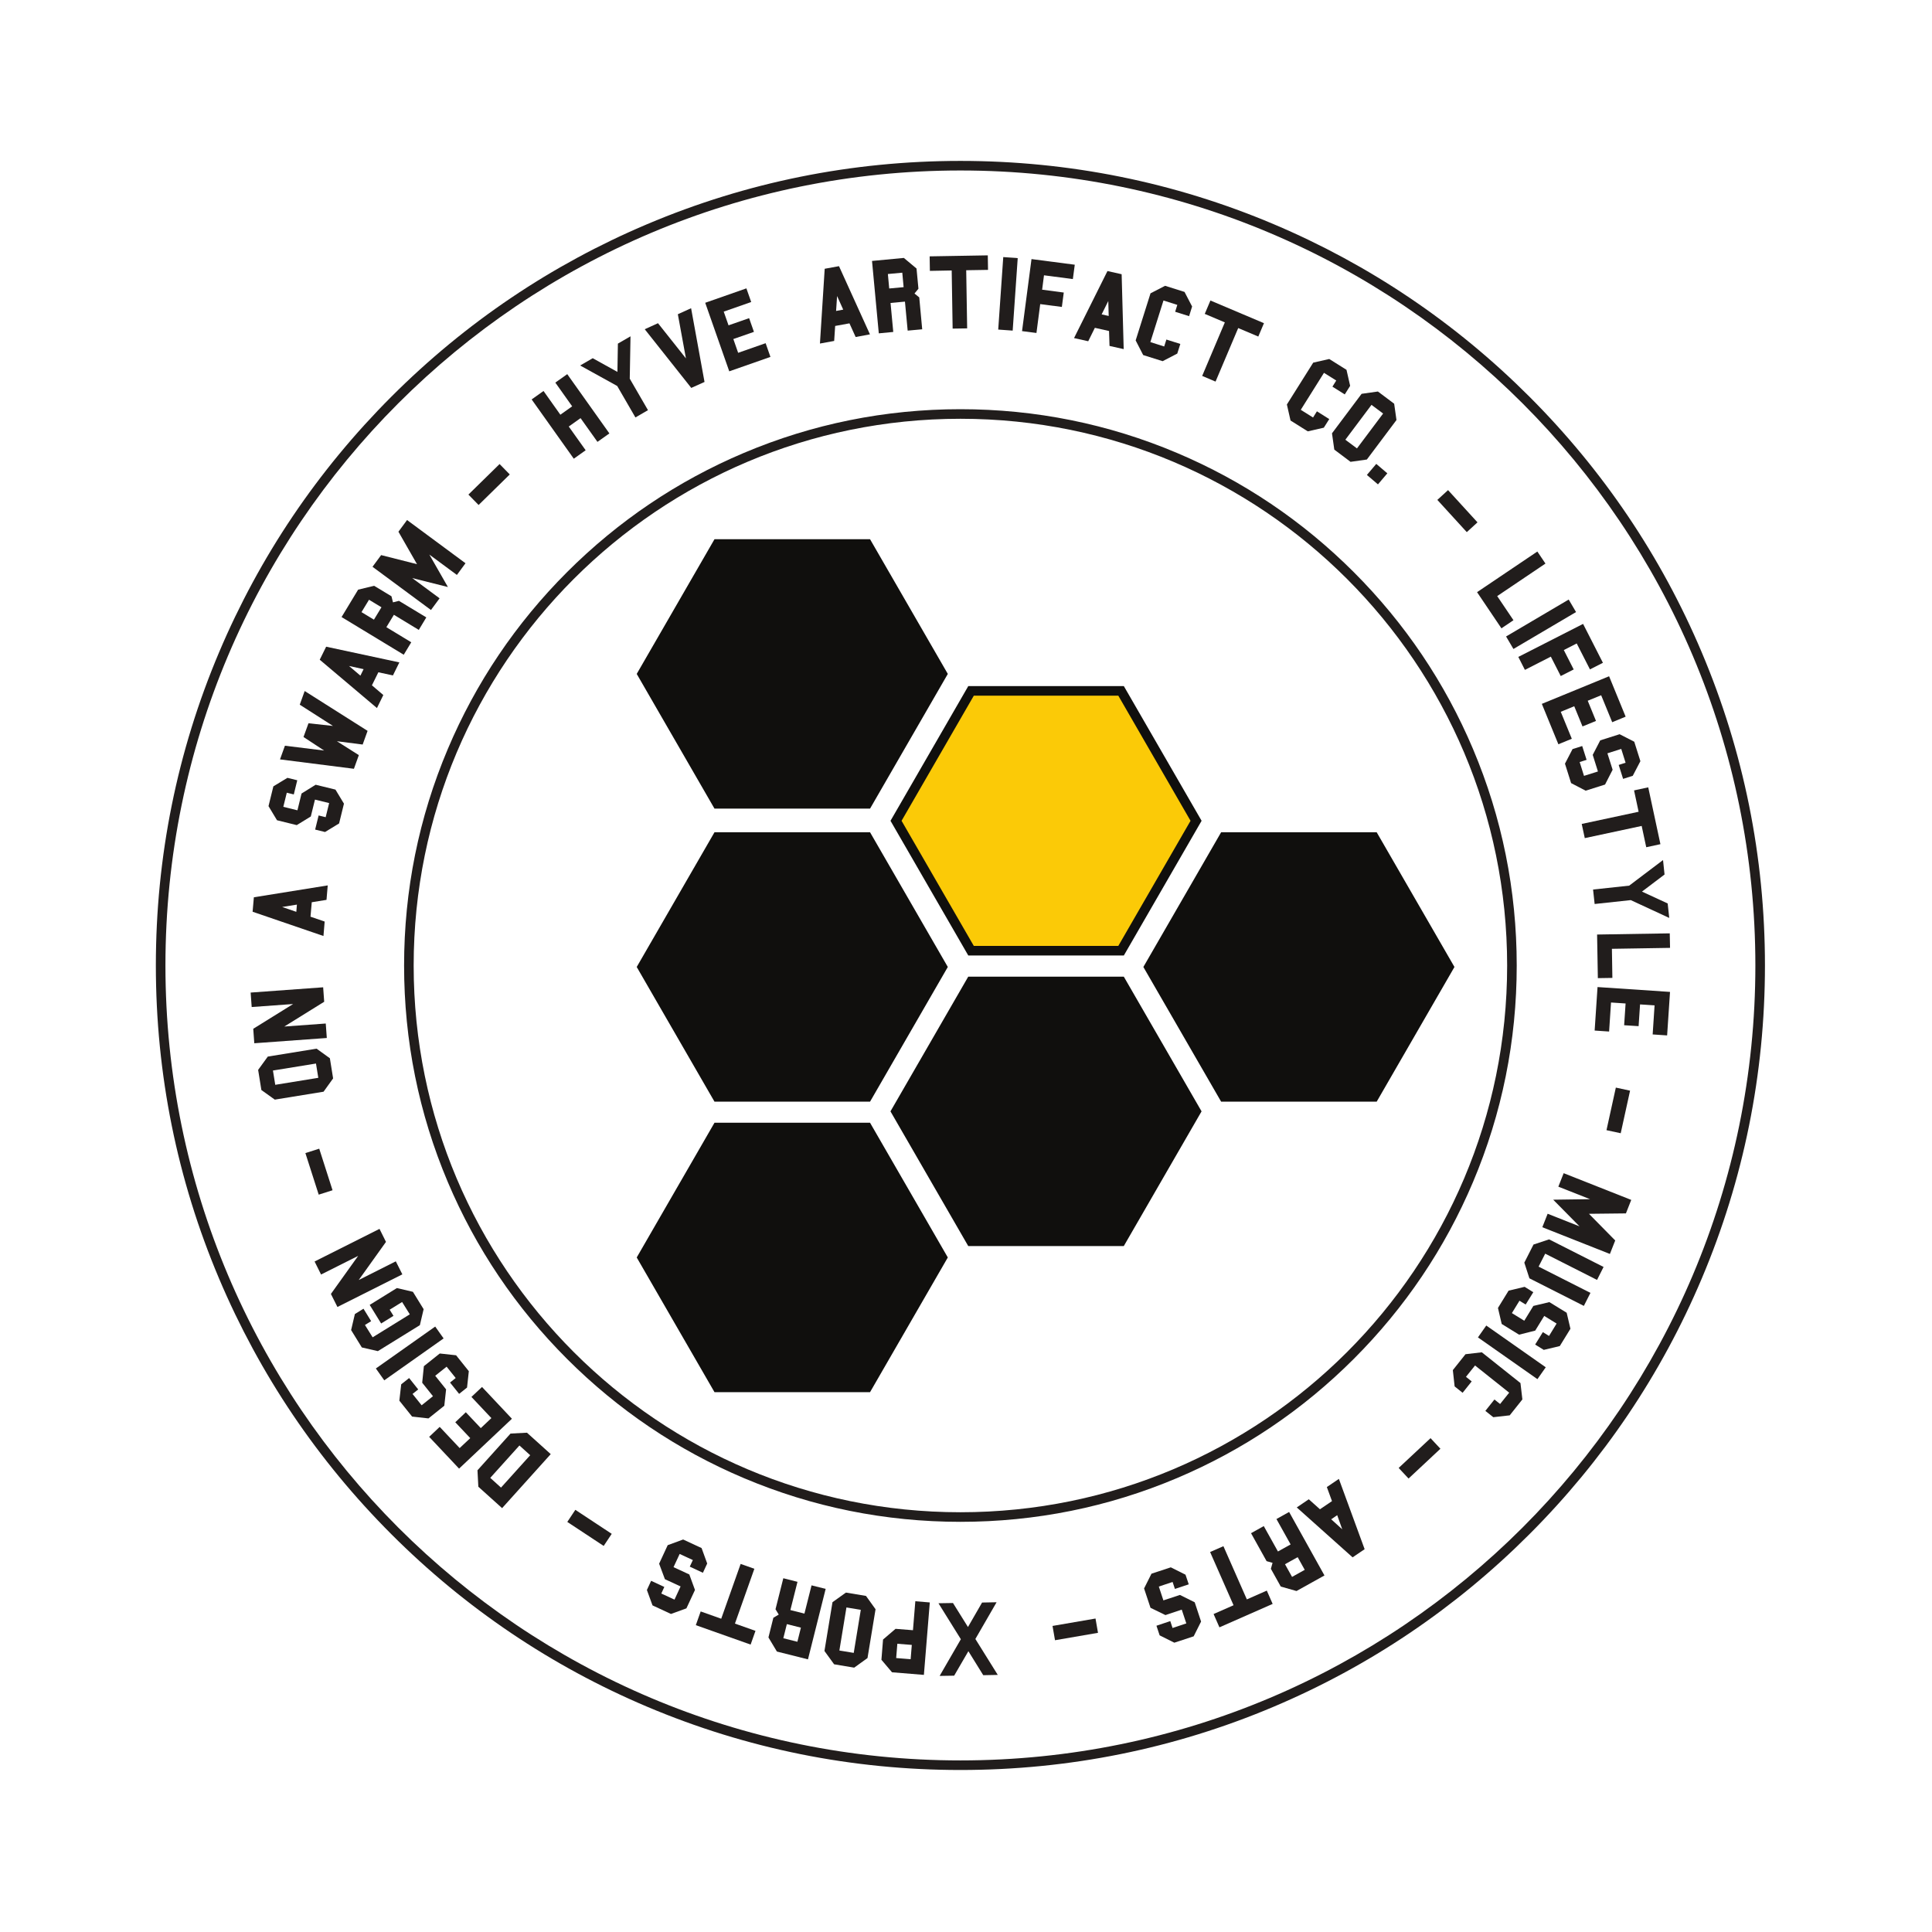 <?xml version="1.0" encoding="UTF-8" standalone="no"?>
<!-- Created with Inkscape (http://www.inkscape.org/) -->

<svg
   width="48"
   height="48"
   viewBox="0 0 48 48"
   version="1.1"
   id="svg1"
   xmlns="http://www.w3.org/2000/svg"
   xmlns:svg="http://www.w3.org/2000/svg">
  <defs
     id="defs1">
    <clipPath
       clipPathUnits="userSpaceOnUse"
       id="clipPath129">
      <path
         d="M 182.291,83.079 H 508.276 V 409.063 H 182.291 Z"
         transform="translate(-345.284,-84.05)"
         id="path129" />
    </clipPath>
    <clipPath
       clipPathUnits="userSpaceOnUse"
       id="clipPath131">
      <path
         d="M 182.291,83.079 H 508.276 V 409.063 H 182.291 Z"
         transform="translate(-345.284,-409.062)"
         id="path131" />
    </clipPath>
    <clipPath
       clipPathUnits="userSpaceOnUse"
       id="clipPath133">
      <path
         d="M 182.291,83.079 H 508.276 V 409.063 H 182.291 Z"
         transform="translate(-345.284,-358.774)"
         id="path133" />
    </clipPath>
  </defs>
  <g
     id="layer1"
     transform="translate(-81,-125.8)">
    <rect
       style="fill:#ffffff;stroke-width:2"
       id="rect4"
       width="48"
       height="48"
       x="81"
       y="125.8" />
    <g
       id="g208"
       transform="matrix(0.092,0,0,0.092,-334.256,122.878)">
      <path
         id="path128"
         d="m 0,0 c -43.278,0 -83.965,16.853 -114.567,47.455 -30.602,30.601 -47.455,71.288 -47.455,114.566 0,43.278 16.853,83.965 47.455,114.566 30.602,30.602 71.289,47.456 114.567,47.456 43.278,0 83.964,-16.854 114.566,-47.456 30.602,-30.601 47.456,-71.288 47.456,-114.566 0,-43.278 -16.854,-83.965 -47.456,-114.566 C 83.965,16.853 43.278,0 0,0"
         style="fill:#ffffff;fill-opacity:1;fill-rule:nonzero;stroke:none"
         transform="matrix(1.333,0,0,-1.333,4773.011,508.564)"
         clip-path="url(#clipPath129)" />
      <path
         id="path130"
         d="m 0,0 c -22.003,0 -43.349,-4.31 -63.445,-12.81 -19.409,-8.209 -36.84,-19.961 -51.808,-34.929 -14.968,-14.969 -26.721,-32.399 -34.93,-51.809 -8.5,-20.095 -12.809,-41.441 -12.809,-63.444 0,-22.003 4.309,-43.348 12.809,-63.444 8.209,-19.409 19.962,-36.84 34.93,-51.808 14.968,-14.969 32.399,-26.72 51.808,-34.929 20.096,-8.5 41.442,-12.81 63.445,-12.81 22.003,0 43.349,4.31 63.445,12.81 19.409,8.209 36.84,19.96 51.807,34.929 14.969,14.968 26.721,32.399 34.93,51.808 8.5,20.096 12.81,41.441 12.81,63.444 0,22.003 -4.31,43.349 -12.81,63.444 -8.209,19.41 -19.961,36.84 -34.93,51.809 -14.967,14.968 -32.398,26.72 -51.807,34.929 C 43.349,-4.31 22.003,0 0,0 m 0,-1.94 c 88.946,0 161.051,-72.105 161.051,-161.052 0,-88.947 -72.105,-161.051 -161.051,-161.051 -88.947,0 -161.052,72.104 -161.052,161.051 0,88.947 72.105,161.052 161.052,161.052"
         style="fill:#211d1c;fill-opacity:1;fill-rule:nonzero;stroke:none"
         transform="matrix(1.333,0,0,-1.333,4773.011,75.214)"
         clip-path="url(#clipPath131)" />
      <path
         id="path132"
         d="m 0,0 c -15.214,0 -29.974,-2.98 -43.87,-8.858 -13.421,-5.676 -25.474,-13.802 -35.824,-24.152 -10.35,-10.35 -18.476,-22.403 -24.152,-35.824 -5.879,-13.896 -8.858,-28.656 -8.858,-43.87 0,-15.214 2.979,-29.974 8.858,-43.87 5.676,-13.421 13.802,-25.474 24.152,-35.823 10.35,-10.35 22.403,-18.476 35.824,-24.152 13.896,-5.878 28.656,-8.858 43.87,-8.858 15.214,0 29.974,2.98 43.87,8.858 13.421,5.676 25.474,13.802 35.824,24.152 10.349,10.349 18.476,22.402 24.152,35.823 5.878,13.896 8.858,28.656 8.858,43.87 0,15.214 -2.98,29.974 -8.858,43.87 C 98.17,-55.413 90.043,-43.36 79.694,-33.01 69.344,-22.66 57.291,-14.534 43.87,-8.858 29.974,-2.98 15.214,0 0,0 m 0,-1.94 c 61.173,0 110.763,-49.591 110.763,-110.764 0,-61.173 -49.59,-110.762 -110.763,-110.762 -61.173,0 -110.764,49.589 -110.764,110.762 0,61.173 49.591,110.764 110.764,110.764"
         style="fill:#211d1c;fill-opacity:1;fill-rule:nonzero;stroke:none"
         transform="matrix(1.333,0,0,-1.333,4773.011,142.265)"
         clip-path="url(#clipPath133)" />
      <path
         id="path134"
         d="M 1.049,-6.4386981e-4 1.051,-14.724 l 2.949,-0.002 -0.005,5.892 2.933,7.025e-4 0.005,-5.892 2.959,0.005 -0.002,14.724 -2.959,-0.005 -0.004,-5.899 -2.933,-7.025e-4 0.004,5.899 z m 0,0"
         style="fill:#211d1c;fill-opacity:1;fill-rule:nonzero;stroke:none"
         aria-label="h"
         transform="matrix(1.087,-0.773,0.773,1.087,4667.466,156.447)" />
      <path
         id="path135"
         d="m 1.058,-14.716 2.941,-0.004 2.94,4.91 2.952,-4.913 2.951,0.002 -4.429,7.348 0.001,7.367 -2.941,0.004 -0.001,-7.367 z m 0,0"
         style="fill:#211d1c;fill-opacity:1;fill-rule:nonzero;stroke:none"
         aria-label="y"
         transform="matrix(1.154,-0.668,0.668,1.154,4678.935,148.153)" />
      <path
         id="path136"
         d="m 1.056,-14.716 2.947,-0.003 2.217,8.825 2.194,-8.822 2.947,-0.003 L 7.68,0.003 4.737,-0.005 Z m 0,0"
         style="fill:#211d1c;fill-opacity:1;fill-rule:nonzero;stroke:none"
         aria-label="v"
         transform="matrix(1.215,-0.55,0.55,1.215,4694.576,139.13)" />
      <path
         id="path137"
         d="m 1.055,-0.002 -0.002,-14.714 8.839,0.003 0.004,2.932 -5.897,-0.003 3.996e-4,2.943 4.418,0.007 3.996e-4,2.943 -4.418,-0.007 -0.003,2.954 5.897,0.003 3.996e-4,2.943 z m 0,0"
         style="fill:#211d1c;fill-opacity:1;fill-rule:nonzero;stroke:none"
         aria-label="e"
         transform="matrix(1.258,-0.441,0.441,1.258,4709.262,132.506)" />
      <path
         id="path138"
         d="M 1.06,0.002 4.732,-14.718 7.674,-14.715 11.355,-0.007 8.41,0.002 7.675,-2.945 4.733,-2.947 3.99,0.002 Z m 5.145,-8.839 -0.74,2.938 1.466,-0.006 z m 0,0"
         style="fill:#211d1c;fill-opacity:1;fill-rule:nonzero;stroke:none"
         aria-label=" a"
         transform="matrix(1.312,-0.24,0.24,1.312,4733.687,124.787)" />
      <path
         id="path139"
         d="m 1.058,0.005 -0.003,-14.724 6.474,-0.008 2.356,2.374 0.005,4.108 -0.884,0.894 0.884,0.871 -0.005,6.485 -2.954,-0.005 -0.003,-5.897 -2.93,-0.003 0.003,5.897 z m 2.944,-8.847 2.93,0.003 0.004,-2.942 -2.93,-0.003 z m 0,0"
         style="fill:#211d1c;fill-opacity:1;fill-rule:nonzero;stroke:none"
         aria-label="r"
         transform="matrix(1.328,-0.124,0.124,1.328,4749.566,121.906)" />
      <path
         id="path140"
         d="m 5.473,-0.004 0.003,-11.779 -4.419,0.01 8.203e-4,-2.942 11.779,-0.008 -8.21e-4,2.942 -4.419,-0.001 -0.003,11.779 z m 0,0"
         style="fill:#211d1c;fill-opacity:1;fill-rule:nonzero;stroke:none"
         aria-label="t"
         transform="matrix(1.333,-0.022,0.022,1.333,4763.618,120.628)" />
      <path
         id="path141"
         d="m 1.057,-0.003 -0.006,-14.719 2.937,0.006 0.006,14.719 z m 0,0"
         style="fill:#211d1c;fill-opacity:1;fill-rule:nonzero;stroke:none"
         aria-label="i"
         transform="matrix(1.33,0.093,-0.093,1.33,4781.816,120.667)" />
      <path
         id="path142"
         d="m 1.053,0.005 0.006,-14.714 8.839,-0.007 -0.007,2.932 -5.897,0.002 0.006,2.942 4.42,0.002 -0.006,2.943 -4.42,-0.002 0.002,5.897 z m 0,0"
         style="fill:#211d1c;fill-opacity:1;fill-rule:nonzero;stroke:none"
         aria-label="f"
         transform="matrix(1.322,0.173,-0.173,1.322,4788.265,120.99)" />
      <path
         id="path143"
         d="M 1.054,-0.006 4.731,-14.721 7.674,-14.713 11.355,0.004 8.413,-0.005 7.667,-2.936 4.724,-2.944 3.997,0.002 Z m 5.151,-8.823 -0.73,2.934 1.464,-4.01e-4 z m 0,0"
         style="fill:#211d1c;fill-opacity:1;fill-rule:nonzero;stroke:none"
         aria-label="a"
         transform="matrix(1.302,0.288,-0.288,1.302,4802.324,122.762)" />
      <path
         id="path144"
         d="m 3.405,0.003 -2.347,-2.367 -0.008,-10.003 2.356,-2.344 4.129,-0.004 2.355,2.352 0.01,2.05 -2.961,0.003 -0.007,-1.46 -2.939,-0.004 0.007,8.836 2.939,0.004 1.373e-4,-1.475 2.961,-0.003 -0.001,2.053 -2.363,2.358 z m 0,0"
         style="fill:#211d1c;fill-opacity:1;fill-rule:nonzero;stroke:none"
         aria-label="c"
         transform="matrix(1.271,0.402,-0.402,1.271,4818.044,126.27)" />
      <path
         id="path145"
         d="m 5.47,-0.003 -9.262e-4,-11.773 -4.416,9.19e-4 9.118e-4,-2.941 11.773,-9.26e-4 -9.11e-4,2.941 -4.416,9.19e-4 9.262e-4,11.773 z m 0,0"
         style="fill:#211d1c;fill-opacity:1;fill-rule:nonzero;stroke:none"
         aria-label="t"
         transform="matrix(1.228,0.52,-0.52,1.228,4831.583,130.438)" />
      <path
         id="path146"
         d="m 3.406,0.002 -2.353,-2.355 0.003,-10.011 2.355,-2.353 4.123,-0.004 2.353,2.355 8.692e-4,2.048 -2.949,-2.91e-4 -0.007,-1.463 -2.933,0.003 0.009,8.841 2.933,-0.003 -0.003,-1.479 2.949,2.907e-4 -0.003,2.065 -2.355,2.353 z m 0,0"
         style="fill:#211d1c;fill-opacity:1;fill-rule:nonzero;stroke:none"
         aria-label=" c"
         transform="matrix(1.129,0.71,-0.71,1.129,4858.318,142.903)" />
      <path
         id="path147"
         d="M 3.415,9.5991678e-4 1.057,-2.361 1.053,-12.364 l 2.362,-2.358 4.118,0.002 2.358,2.362 0.004,10.003 -2.362,2.358 z M 4.003,-2.945 l 2.939,-0.008 -0.004,-8.831 -2.939,0.008 z m 0,0"
         style="fill:#211d1c;fill-opacity:1;fill-rule:nonzero;stroke:none"
         aria-label="o"
         transform="matrix(1.066,0.8,-0.8,1.066,4870.342,150.449)" />
      <path
         id="path148"
         d="m 1.055,-0.004 -7.491e-4,-2.935 2.943,0.008 7.491e-4,2.935 z m 0,0"
         style="fill:#211d1c;fill-opacity:1;fill-rule:nonzero;stroke:none"
         aria-label="."
         transform="matrix(1.017,0.863,-0.863,1.017,4881.708,159.113)" />
      <path
         id="path149"
         d="m 1.049,-5.904 0.002,-2.936 8.842,0.006 -0.002,2.936 z m 0,0"
         style="fill:#211d1c;fill-opacity:1;fill-rule:nonzero;stroke:none"
         aria-label=" -"
         transform="matrix(0.9,0.984,-0.984,0.9,4895.056,171.04)" />
      <path
         id="path150"
         d="m 1.055,0.006 -0.003,-14.724 2.938,6.39e-4 0.004,11.785 5.893,-0.002 -6.39e-4,2.938 z m 0,0"
         style="fill:#211d1c;fill-opacity:1;fill-rule:nonzero;stroke:none"
         aria-label=" l"
         transform="matrix(0.745,1.106,-1.106,0.745,4911.755,190.504)" />
      <path
         id="path151"
         d="m 1.061,-0.002 -0.005,-14.72 2.936,0.003 0.005,14.72 z m 0,0"
         style="fill:#211d1c;fill-opacity:1;fill-rule:nonzero;stroke:none"
         aria-label="i"
         transform="matrix(0.677,1.149,-1.149,0.677,4919.65,202.423)" />
      <path
         id="path152"
         d="m 1.053,-0.003 0.003,-14.722 8.842,7.78e-4 -0.004,2.945 -5.896,0.003 0.002,2.935 4.408,2.792e-4 -0.004,2.945 -4.408,-2.792e-4 0.003,5.896 z m 0,0"
         style="fill:#211d1c;fill-opacity:1;fill-rule:nonzero;stroke:none"
         aria-label="f"
         transform="matrix(0.606,1.188,-1.188,0.606,4923.033,207.915)" />
      <path
         id="path153"
         d="m 1.052,0.002 -0.004,-14.72 8.84,0.003 0.009,2.942 -5.902,-0.001 -0.002,2.938 4.42,0.002 -0.006,2.949 -4.42,-0.002 0.005,2.953 5.902,0.001 -0.002,2.938 z m 0,0"
         style="fill:#211d1c;fill-opacity:1;fill-rule:nonzero;stroke:none"
         aria-label="e"
         transform="matrix(0.506,1.234,-1.234,0.506,4929.497,220.541)" />
      <path
         id="path154"
         d="m 1.052,-4.412 2.939,-0.005 7.198e-4,1.475 2.935,0.006 0.002,-2.961 -3.525,-0.008 -2.345,-2.339 -0.001,-4.118 2.346,-2.368 4.129,0.003 2.361,2.369 0.002,2.053 -2.961,-0.002 -0.004,-1.464 -2.935,-0.006 0.005,2.939 3.491,-0.002 2.398,2.368 0.001,4.118 L 7.536,-0.003 3.407,-0.005 1.054,-2.359 Z m 0,0"
         style="fill:#211d1c;fill-opacity:1;fill-rule:nonzero;stroke:none"
         aria-label="s"
         transform="matrix(0.402,1.271,-1.271,0.402,4934.897,233.662)" />
      <path
         id="path155"
         d="m 5.476,0.005 0.006,-11.782 -4.422,-0.004 -0.003,-2.938 11.77,0.003 0.003,2.938 -4.411,-0.002 -0.006,11.782 z m 0,0"
         style="fill:#211d1c;fill-opacity:1;fill-rule:nonzero;stroke:none"
         aria-label="t"
         transform="matrix(0.28,1.304,-1.304,0.28,4939.271,247.126)" />
      <path
         id="path156"
         d="m 1.053,-14.724 2.945,0.01 2.949,4.914 2.945,-4.916 2.947,-0.001 -4.422,7.362 -0.001,7.355 -2.947,0.001 0.001,-7.355 z m 0,0"
         style="fill:#211d1c;fill-opacity:1;fill-rule:nonzero;stroke:none"
         aria-label="y"
         transform="matrix(0.143,1.326,-1.326,0.143,4943.083,264.727)" />
      <path
         id="path157"
         d="m 1.054,0.004 0.004,-14.721 2.942,-0.011 -0.004,11.779 5.895,0.002 -8.339e-4,2.942 z m 0,0"
         style="fill:#211d1c;fill-opacity:1;fill-rule:nonzero;stroke:none"
         aria-label="l"
         transform="matrix(0.022,1.333,-1.333,0.022,4944.931,282.727)" />
      <path
         id="path158"
         d="m 1.058,0.001 0.003,-14.717 8.832,-0.003 -0.003,2.936 -5.896,0.007 -0.003,2.948 4.416,-0.002 0.008,2.936 -4.416,0.002 -0.002,2.96 5.896,-0.007 -0.003,2.936 z m 0,0"
         style="fill:#211d1c;fill-opacity:1;fill-rule:nonzero;stroke:none"
         aria-label="e"
         transform="matrix(-0.089,1.33,-1.33,-0.089,4945.165,296.909)" />
      <path
         id="path159"
         d="m 1.058,-5.894 -0.01,-2.949 8.831,0.008 0.01,2.949 z m 0,0"
         style="fill:#211d1c;fill-opacity:1;fill-rule:nonzero;stroke:none"
         aria-label=" -"
         transform="matrix(-0.285,1.302,-1.302,-0.285,4942.64,322.412)" />
      <path
         id="path160"
         d="m 1.056,-0.003 0.004,-14.719 2.936,-9.1e-4 2.829,6.934 3.069,-6.934 2.936,-9.11e-4 -0.004,14.719 -2.936,9.1053e-4 0.003,-6.944 -3.064,6.944 -2.842,-6.904 0.006,6.903 z m 0,0"
         style="fill:#211d1c;fill-opacity:1;fill-rule:nonzero;stroke:none"
         aria-label=" m"
         transform="matrix(-0.49,1.24,-1.24,-0.49,4936.435,347.27)" />
      <path
         id="path161"
         d="m 1.052,-14.712 2.94,-0.007 0.007,11.771 2.945,0.004 -0.007,-11.771 2.956,-0.002 0.005,12.363 L 7.533,0.002 3.419,6.4757911e-4 1.057,-2.349 Z m 0,0"
         style="fill:#211d1c;fill-opacity:1;fill-rule:nonzero;stroke:none"
         aria-label="u"
         transform="matrix(-0.603,1.189,-1.189,-0.603,4929.84,363.783)" />
      <path
         id="path162"
         d="m 1.059,-4.423 2.937,0.008 -9.749e-4,1.473 2.94,-0.008 0.002,-2.947 -3.519,0.007 -2.361,-2.358 -0.002,-4.114 2.364,-2.351 4.114,-0.002 2.361,2.358 -0.002,2.052 -2.963,-0.006 9.748e-4,-1.473 -2.94,0.008 -0.002,2.947 3.493,-0.004 2.413,2.354 L 9.893,-2.349 7.528,0.002 3.414,0.003 1.053,-2.355 Z m 0,0"
         style="fill:#211d1c;fill-opacity:1;fill-rule:nonzero;stroke:none"
         aria-label="s"
         transform="matrix(-0.699,1.135,-1.135,-0.699,4923.441,376.431)" />
      <path
         id="path163"
         d="M 1.061,8.5072802e-4 1.061,-14.72 l 2.936,5e-5 7.79e-4,14.721 z m 0,0"
         style="fill:#211d1c;fill-opacity:1;fill-rule:nonzero;stroke:none"
         aria-label="i"
         transform="matrix(-0.766,1.091,-1.091,-0.766,4915.837,388.565)" />
      <path
         id="path164"
         d="m 3.411,-0.005 -2.361,-2.345 0.002,-10.007 2.354,-2.368 4.12,8.27e-4 2.366,2.37 5.217e-4,2.052 -2.952,-0.002 -1.056e-4,-1.468 -2.943,-0.009 -0.003,8.84 2.943,0.009 0.002,-1.484 2.952,0.002 -0.001,2.068 -2.359,2.342 z m 0,0"
         style="fill:#211d1c;fill-opacity:1;fill-rule:nonzero;stroke:none"
         aria-label="c"
         transform="matrix(-0.83,1.043,-1.043,-0.83,4912.24,393.906)" />
      <path
         id="path165"
         d="m 1.054,-5.889 -0.003,-2.935 8.838,-0.011 0.003,2.935 z m 0,0"
         style="fill:#211d1c;fill-opacity:1;fill-rule:nonzero;stroke:none"
         aria-label=" -"
         transform="matrix(-0.975,0.909,-0.909,-0.975,4895.645,413.438)" />
      <path
         id="path166"
         d="m 1.053,-0.007 3.683,-14.709 2.945,0.002 L 11.356,0.004 8.412,0.002 7.679,-2.945 4.734,-2.947 3.998,-0.005 Z m 5.171,-8.827 -0.762,2.938 1.476,-0.004 z m 0,0"
         style="fill:#211d1c;fill-opacity:1;fill-rule:nonzero;stroke:none"
         aria-label=" a"
         transform="matrix(-1.103,0.749,-0.749,-1.103,4876.374,430.343)" />
      <path
         id="path167"
         d="m 1.06,0.002 0.004,-14.715 6.479,0.002 2.345,2.34 -9.014e-4,4.118 -0.884,0.889 0.889,0.884 -0.002,6.479 -2.954,0.004 -0.004,-5.891 -2.938,-4.763e-4 0.004,5.891 z m 2.94,-8.839 2.938,4.763e-4 4.763e-4,-2.938 -2.938,-4.76e-4 z m 0,0"
         style="fill:#211d1c;fill-opacity:1;fill-rule:nonzero;stroke:none"
         aria-label="r"
         transform="matrix(-1.165,0.649,-0.649,-1.165,4863.016,439.384)" />
      <path
         id="path168"
         d="M 5.467,3.5882781e-5 5.465,-11.78 l -4.418,0.002 0.002,-2.944 11.78,-0.002 -0.002,2.944 -4.418,0.002 0.002,11.78 z m 0,0"
         style="fill:#211d1c;fill-opacity:1;fill-rule:nonzero;stroke:none"
         aria-label="t"
         transform="matrix(-1.22,0.537,-0.537,-1.22,4850.707,446.373)" />
      <path
         id="path169"
         d="m 1.047,-4.418 2.95,0.003 0.002,1.482 2.939,-5.183e-4 0.003,-2.95 -3.528,-0.01 -2.368,-2.353 0.005,-4.11 2.365,-2.364 4.121,0.009 2.357,2.35 -7.601e-4,2.049 -2.954,0.008 0.005,-1.468 -2.939,5.18e-4 5.183e-4,2.939 3.483,-0.005 2.405,2.353 0.002,4.125 L 7.531,0.004 3.41,-0.005 1.054,-2.354 Z m 0,0"
         style="fill:#211d1c;fill-opacity:1;fill-rule:nonzero;stroke:none"
         aria-label="s"
         transform="matrix(-1.266,0.42,-0.42,-1.266,4834.145,453.582)" />
      <path
         id="path170"
         d="m 1.062,-5.894 -0.006,-2.938 8.835,-0.003 0.006,2.938 z m 0,0"
         style="fill:#211d1c;fill-opacity:1;fill-rule:nonzero;stroke:none"
         aria-label=" -"
         transform="matrix(-1.314,0.226,-0.226,-1.314,4809.56,460.862)" />
      <path
         id="path171"
         d="m 1.06,-14.715 2.942,-0.011 2.932,4.911 2.963,-4.91 2.942,8.34e-4 L 8.418,-7.364 12.835,-0.003 9.893,-0.004 6.937,-4.916 3.998,-0.006 1.056,0.005 5.477,-7.365 Z m 0,0"
         style="fill:#211d1c;fill-opacity:1;fill-rule:nonzero;stroke:none"
         aria-label=" x"
         transform="matrix(-1.333,0.022,-0.022,-1.333,4784.192,464.433)" />
      <path
         id="path172"
         d="m 1.059,-0.004 0.003,-14.72 6.479,0.003 2.342,2.349 0.005,4.115 -2.347,2.366 -3.539,0.005 -0.003,5.891 z m 2.936,-8.868 2.939,-0.004 -8.129e-4,-2.904 -2.939,0.004 z m 0,0"
         style="fill:#211d1c;fill-opacity:1;fill-rule:nonzero;stroke:none"
         aria-label="p"
         transform="matrix(-1.329,-0.108,0.108,-1.329,4766.153,464.613)" />
      <path
         id="path173"
         d="M 3.408,-0.003 1.062,-2.348 1.062,-12.36 l 2.343,-2.358 4.123,0.009 2.369,2.341 -3.19e-5,10.012 -2.366,2.362 z m 0.583,-2.947 2.946,0.001 -0.008,-8.835 -2.946,-0.001 z m 0,0"
         style="fill:#211d1c;fill-opacity:1;fill-rule:nonzero;stroke:none"
         aria-label="o"
         transform="matrix(-1.316,-0.217,0.217,-1.316,4752.003,463.481)" />
      <path
         id="path174"
         d="m 1.052,0.002 -0.003,-14.717 6.489,-5.2e-4 2.357,2.356 0.006,4.107 -0.9,0.891 0.899,0.886 -0.002,6.477 -2.962,-0.004 0.003,-5.898 -2.936,0.001 -0.003,5.898 z m 2.949,-8.838 2.936,-0.001 -0.004,-2.947 -2.936,0.001 z m 0,0"
         style="fill:#211d1c;fill-opacity:1;fill-rule:nonzero;stroke:none"
         aria-label="r"
         transform="matrix(-1.293,-0.325,0.325,-1.293,4737.984,461.185)" />
      <path
         id="path175"
         d="M 5.47,2.2375703e-4 5.475,-11.775 l -4.414,-0.002 1.066e-4,-2.947 11.775,0.004 -1.07e-4,2.947 -4.414,-0.002 -0.004,11.775 z m 0,0"
         style="fill:#211d1c;fill-opacity:1;fill-rule:nonzero;stroke:none"
         aria-label="t"
         transform="matrix(-1.257,-0.445,0.445,-1.257,4724.245,457.846)" />
      <path
         id="path176"
         d="m 1.061,-4.42 2.936,0.006 -6.741e-4,1.473 2.942,-0.009 0.001,-2.947 -3.524,0.008 -2.364,-2.365 0.004,-4.11 2.359,-2.349 4.121,-0.001 2.344,2.348 0.009,2.05 -2.947,-0.001 -0.01,-1.468 -2.942,0.009 0.009,2.942 3.497,-0.009 2.386,2.355 0.006,4.132 L 7.534,0.004 3.413,0.005 1.065,-2.354 Z m 0,0"
         style="fill:#211d1c;fill-opacity:1;fill-rule:nonzero;stroke:none"
         aria-label="s"
         transform="matrix(-1.209,-0.562,0.562,-1.209,4707.242,451.743)" />
      <path
         id="path177"
         d="m 1.051,-5.891 0.009,-2.941 8.831,-0.007 -0.009,2.941 z m 0,0"
         style="fill:#211d1c;fill-opacity:1;fill-rule:nonzero;stroke:none"
         aria-label=" -"
         transform="matrix(-1.112,-0.735,0.735,-1.112,4684.347,440.199)" />
      <path
         id="path178"
         d="m 1.055,-0.002 0.001,-14.721 6.481,0.004 2.356,2.357 5.2e-5,10.007 -2.357,2.356 z m 2.945,-2.947 2.937,0.006 0.004,-8.829 -2.937,-0.006 z m 0,0"
         style="fill:#211d1c;fill-opacity:1;fill-rule:nonzero;stroke:none"
         aria-label=" d"
         transform="matrix(-0.991,-0.892,0.892,-0.991,4663.426,425.387)" />
      <path
         id="path179"
         d="m 1.055,-0.006 -0.002,-14.714 8.837,0.01 0.002,2.935 -5.894,-0.004 -0.006,2.943 4.418,-0.003 0.01,2.943 -4.418,0.003 0.002,2.951 5.894,0.004 -0.006,2.943 z m 0,0"
         style="fill:#211d1c;fill-opacity:1;fill-rule:nonzero;stroke:none"
         aria-label="e"
         transform="matrix(-0.915,-0.97,0.97,-0.915,4652.868,415.915)" />
      <path
         id="path180"
         d="m 1.051,-4.412 2.943,-0.003 -0.003,1.468 2.943,-0.003 0.005,-2.952 -3.527,9.538e-4 -2.363,-2.355 7.184e-4,-4.111 2.364,-2.356 4.127,-0.001 2.347,2.357 -0.005,2.052 -2.952,-0.005 0.003,-1.468 -2.943,0.003 0.003,2.943 3.494,0.003 2.405,2.358 -0.008,4.12 -2.347,2.354 -4.127,0.001 L 1.046,-2.36 Z m 0,0"
         style="fill:#211d1c;fill-opacity:1;fill-rule:nonzero;stroke:none"
         aria-label="s"
         transform="matrix(-0.833,-1.041,1.041,-0.833,4643.106,405.596)" />
      <path
         id="path181"
         d="m 1.061,0.002 -0.001,-14.716 2.943,-0.004 0.001,14.716 z m 0,0"
         style="fill:#211d1c;fill-opacity:1;fill-rule:nonzero;stroke:none"
         aria-label="i"
         transform="matrix(-0.769,-1.089,1.089,-0.769,4634.262,394.36)" />
      <path
         id="path182"
         d="M 3.406,-9.8779891e-4 1.057,-2.351 l 0.004,-10.003 2.346,-2.365 4.13,0.007 2.359,2.356 -0.002,2.052 -2.956,-0.011 0.002,-1.473 -2.943,0.011 -0.004,8.846 2.943,-0.011 8.944e-4,-2.963 -1.463,0.004 -0.001,-2.937 4.42,0.007 5.939e-4,6.478 -2.356,2.359 z m 0,0"
         style="fill:#211d1c;fill-opacity:1;fill-rule:nonzero;stroke:none"
         aria-label="g"
         transform="matrix(-0.702,-1.134,1.134,-0.702,4630.446,389.169)" />
      <path
         id="path183"
         d="m 1.048,0.002 0.005,-14.716 2.951,0.002 4.408,8.396 0.005,-8.406 2.945,0.013 -0.005,14.716 -2.945,-0.013 -4.418,-8.402 0.005,8.411 z m 0,0"
         style="fill:#211d1c;fill-opacity:1;fill-rule:nonzero;stroke:none"
         aria-label="n"
         transform="matrix(-0.599,-1.191,1.191,-0.599,4622.933,377.151)" />
      <path
         id="path184"
         d="m 1.057,-5.902 0.008,-2.939 8.835,0.006 -0.008,2.939 z m 0,0"
         style="fill:#211d1c;fill-opacity:1;fill-rule:nonzero;stroke:none"
         aria-label=" -"
         transform="matrix(-0.408,-1.27,1.27,-0.408,4611.384,352.123)" />
      <path
         id="path185"
         d="M 3.409,-0.005 1.058,-2.345 1.053,-12.353 3.408,-14.726 l 4.131,0.005 2.348,2.363 0.004,10.009 -2.351,2.349 z m 0.596,-2.943 2.932,3.3e-4 -0.005,-8.833 -2.932,-3.3e-4 z m 0,0"
         style="fill:#211d1c;fill-opacity:1;fill-rule:nonzero;stroke:none"
         aria-label=" o"
         transform="matrix(-0.213,-1.316,1.316,-0.213,4604.342,327.47)" />
      <path
         id="path186"
         d="m 1.059,-0.005 0.004,-14.722 2.937,0.003 4.415,8.418 0.002,-8.413 2.937,0.003 -0.004,14.722 -2.937,-0.003 -4.415,-8.418 -0.002,8.413 z m 0,0"
         style="fill:#211d1c;fill-opacity:1;fill-rule:nonzero;stroke:none"
         aria-label="n"
         transform="matrix(-0.097,-1.33,1.33,-0.097,4602.014,313.478)" />
      <path
         id="path187"
         d="M 1.06,0.003 4.742,-14.719 l 2.941,0.007 3.667,14.706 -2.94,0.004 -0.733,-2.937 -2.941,-0.007 -0.736,2.944 z m 5.149,-8.838 -0.736,2.944 1.47,-0.008 z m 0,0"
         style="fill:#211d1c;fill-opacity:1;fill-rule:nonzero;stroke:none"
         aria-label=" a"
         transform="matrix(0.113,-1.328,1.328,0.113,4600.879,285.938)" />
      <path
         id="path188"
         d="m 1.054,-4.421 2.945,0.003 -0.001,1.472 2.945,0.003 9.52e-5,-2.956 -3.524,-0.006 -2.373,-2.351 0.006,-4.116 2.368,-2.353 4.127,0.003 2.351,2.356 -0.004,2.052 -2.956,-9.5e-5 0.004,-1.461 -2.945,-0.003 -0.003,2.945 3.499,-1.196e-4 L 9.901,-6.479 9.898,-2.352 7.542,-0.001 3.415,-0.004 1.053,-2.357 Z m 0,0"
         style="fill:#211d1c;fill-opacity:1;fill-rule:nonzero;stroke:none"
         aria-label=" s"
         transform="matrix(0.317,-1.295,1.295,0.317,4604.148,258.556)" />
      <path
         id="path189"
         d="m 1.052,-14.727 2.94,6.14e-4 1.772,7.794 1.167,-4.854 2.955,0.008 1.172,4.847 1.769,-7.786 2.94,6.14e-4 L 12.493,-7.9210679e-4 9.553,-0.001 8.416,-5.134 7.274,-0.003 4.334,-0.003 Z m 0,0"
         style="fill:#211d1c;fill-opacity:1;fill-rule:nonzero;stroke:none"
         aria-label="w"
         transform="matrix(0.452,-1.255,1.255,0.452,4607.273,244.813)" />
      <path
         id="path190"
         d="M 1.06,0.003 4.737,-14.713 7.677,-14.707 11.359,-4.7804269e-4 8.419,-0.006 7.685,-2.936 4.745,-2.942 3.995,-0.002 Z m 5.153,-8.835 -0.739,2.935 1.462,1.843e-4 z m 0,0"
         style="fill:#211d1c;fill-opacity:1;fill-rule:nonzero;stroke:none"
         aria-label="a"
         transform="matrix(0.588,-1.197,1.197,0.588,4614.822,224.239)" />
      <path
         id="path191"
         d="m 1.057,0.003 0.006,-14.718 6.477,-0.004 2.347,2.36 0.007,4.106 -0.895,0.898 0.886,0.875 0.004,6.477 -2.954,0.008 0.006,-5.895 -2.934,-0.004 -0.006,5.895 z m 2.948,-8.841 2.934,0.004 -0.002,-2.944 -2.934,-0.004 z m 0,0"
         style="fill:#211d1c;fill-opacity:1;fill-rule:nonzero;stroke:none"
         aria-label="r"
         transform="matrix(0.691,-1.141,1.141,0.691,4621.95,209.777)" />
      <path
         id="path192"
         d="m 1.055,0.006 -0.004,-14.721 2.941,-0.004 2.843,6.935 3.047,-6.934 2.941,-0.004 0.004,14.721 -2.941,0.005 -0.002,-6.938 -3.047,6.934 -2.841,-6.893 2.224e-4,6.895 z m 0,0"
         style="fill:#211d1c;fill-opacity:1;fill-rule:nonzero;stroke:none"
         aria-label="m"
         transform="matrix(0.793,-1.072,1.072,0.793,4629.191,197.618)" />
      <path
         id="path193"
         d="m 1.05,-5.896 0.003,-2.95 8.842,5.805e-4 -0.003,2.95 z m 0,0"
         style="fill:#211d1c;fill-opacity:1;fill-rule:nonzero;stroke:none"
         aria-label=" -"
         transform="matrix(0.952,-0.933,0.933,0.952,4647.399,174.728)" />
      <path
         id="path194"
         d="M 0,0 -15.756,27.29 0,54.58 H 31.512 L 47.267,27.29 31.512,0 Z"
         style="fill:#100f0d;fill-opacity:1;fill-rule:nonzero;stroke:none"
         transform="matrix(1.333,0,0,-1.333,4706.603,250.132)" />
      <path
         id="path195"
         d="M 0,0 -15.756,27.289 0,54.58 H 31.512 L 47.267,27.289 31.512,0 Z"
         style="fill:#100f0d;fill-opacity:1;fill-rule:nonzero;stroke:none"
         transform="matrix(1.333,0,0,-1.333,4706.603,329.269)" />
      <path
         id="path196"
         d="M 0,0 -15.756,27.289 0,54.58 H 31.512 L 47.267,27.289 31.512,0 Z"
         style="fill:#100f0d;fill-opacity:1;fill-rule:nonzero;stroke:none"
         transform="matrix(1.333,0,0,-1.333,4706.603,407.715)" />
      <path
         id="path197"
         d="M 0,0 -15.197,26.319 0,52.639 H 30.391 L 45.585,26.319 30.391,0 Z"
         style="fill:#fbca07;fill-opacity:1;fill-rule:nonzero;stroke:none"
         transform="matrix(1.333,0,0,-1.333,4775.876,288.521)" />
      <path
         id="path198"
         d="M 0,0 H -31.512 L -47.268,-27.289 -31.512,-54.58 H 0 l 15.755,27.291 z M -1.12,-1.94 13.515,-27.289 -1.12,-52.639 h -29.271 l -14.637,25.35 14.637,25.349 z"
         style="fill:#100f0d;fill-opacity:1;fill-rule:nonzero;stroke:none"
         transform="matrix(1.333,0,0,-1.333,4817.144,217.042)" />
      <path
         id="path199"
         d="M 0,0 -15.757,27.289 0,54.58 H 31.512 L 47.266,27.289 31.512,0 Z"
         style="fill:#100f0d;fill-opacity:1;fill-rule:nonzero;stroke:none"
         transform="matrix(1.333,0,0,-1.333,4775.129,368.261)" />
      <path
         id="path200"
         d="M 0,0 -15.756,27.289 0,54.58 H 31.512 L 47.268,27.289 31.512,0 Z"
         style="fill:#100f0d;fill-opacity:1;fill-rule:nonzero;stroke:none"
         transform="matrix(1.333,0,0,-1.333,4843.422,329.269)" />
    </g>
  </g>
</svg>
